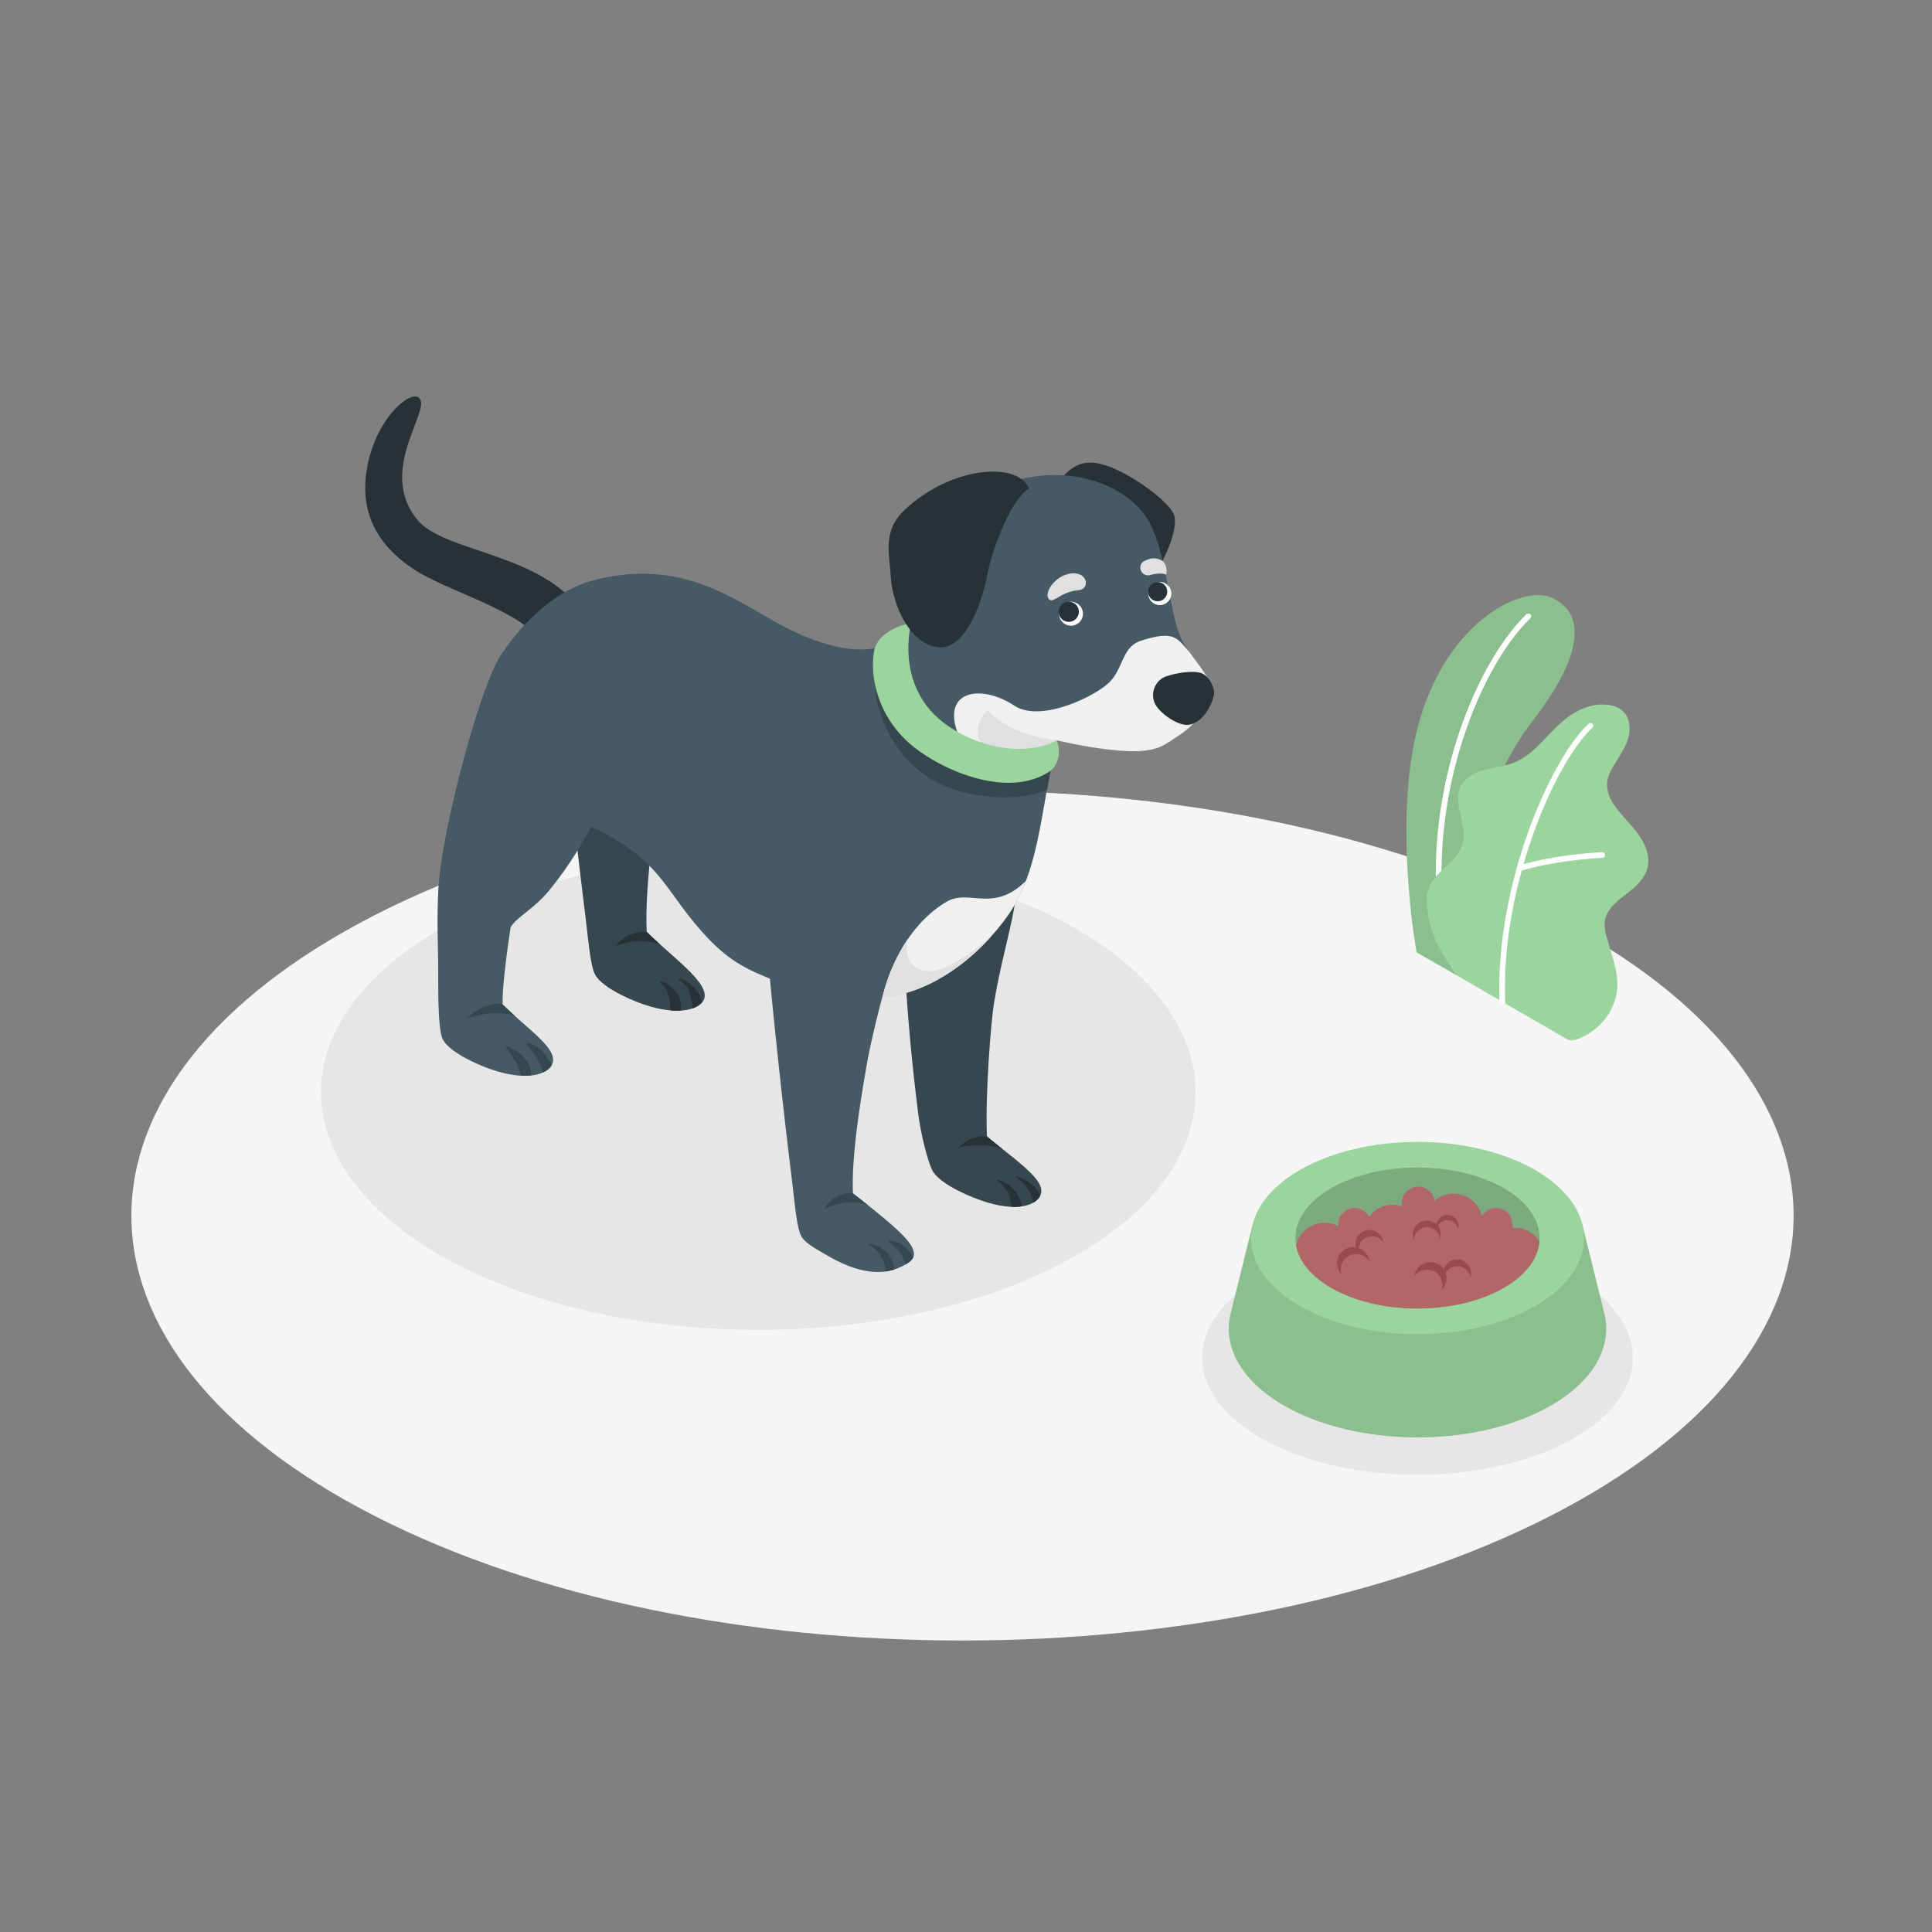 <svg xmlns="http://www.w3.org/2000/svg" xmlns:xlink="http://www.w3.org/1999/xlink" viewBox="0 0 500 500"><rect x="0" y="0" width="500" height="500" fill="#808080" stroke="none"/><defs><clipPath id="freepik--clip-path--inject-22"><path d="M344.51,333.3c12.34,7.12,32.34,7.12,44.68,0s12.34-18.68,0-25.8-32.34-7.13-44.68,0S332.17,326.17,344.51,333.3Z" style="fill:none"></path></clipPath><clipPath id="freepik--clip-path-2--inject-22"><path d="M262.38,212.63c3.66,17.54-2,28-5.13,46.94-.77,4.64-2.33,24-1.82,34.53,8.41,7.08,16.88,12.21,13.17,16.23-2.49,2.71-9.62,3.3-20.47-2.11-3.38-1.68-6.06-3.64-6.93-5.49-1.17-2.48-2.92-9.27-3.6-14.73-3.36-27.13-3.46-40.85-3.46-40.85Z" style="fill:#37474f"></path></clipPath><clipPath id="freepik--clip-path-3--inject-22"><path d="M175.08,161.93c3.67,17.54-2,28-5.13,46.95-.77,4.63-3.1,21.76-2.58,32.28,7,7,18,14.31,14.27,18.34-2.5,2.71-9.95,3.44-20.81-2-3.37-1.68-6.06-3.64-6.93-5.49-1.16-2.47-1.66-8.92-2.34-14.38-3.35-27.13-4.72-41.19-4.72-41.19Z" style="fill:#37474f"></path></clipPath><clipPath id="freepik--clip-path-4--inject-22"><path d="M305.52,164.86c-2.81-6.31-3.34-19.59-7.55-28.71s-17.22-14.89-30.55-12.78c-19.53,3.1-24.85,18.3-29.9,33.87-5.31,16.36-23.22,11.36-37.12,3.56-11.89-6.68-25.24-16.31-47-10.56-8.06,2.14-16.72,8.74-23.75,19.25-5.35,8-15.59,45.88-16.24,61.31-.39,9.27,0,12.92,0,21.55,0,5.51,0,14,1.13,16.52.87,1.84,3.56,3.8,6.93,5.48,10.85,5.42,18.31,4.69,20.8,2,3.71-4-5.12-9.4-12.17-16.35-.26-5.23,2.05-20,2.05-20,1.2-2.38,6.2-4.87,10.08-9.68A97.83,97.83,0,0,0,153,213.89c17,8.28,18.41,14.93,26.85,25.11,7.8,9.41,12.67,11.44,19.4,14.28h0s2.34,25,5.7,52.08c.67,5.47,1.17,11.91,2.33,14.39.87,1.85,3.81,3.43,7.07,5.31,11.15,6.44,17.14,3.9,20.31,2,4.8-2.86.39-7.08-13.91-18.19-.52-10.53,2.68-28.08,3.46-32.72,1.19-7.13,4.15-18.21,4.15-18.21,8.46-.24,21.46-6.34,31.62-19.87,8.36-11.05,9-24.5,12.5-42,.29-1.46.58-3,1-4.5,0,0,14,3.38,22,2.74.59-.06,1.17-.12,1.75-.23a8,8,0,0,0,1.58-.35c2.22-.47,4.84-2.52,6.48-3.58a17.65,17.65,0,0,0,3.56-3,11.27,11.27,0,0,0,.88-.93.34.34,0,0,0,.17-.3c.06,0,.06,0,.12-.06a21.54,21.54,0,0,0,3.1-5.08C315.23,175.92,308.32,171.18,305.52,164.86Z" style="fill:#455a64"></path></clipPath></defs><g id="freepik--Floor--inject-22"><path id="freepik--floor--inject-22" d="M97,392.35c84,42.95,220.18,42.95,304.18,0s84-112.57,0-155.52-220.19-43-304.18,0S13,349.41,97,392.35Z" style="fill:#f5f5f5"></path></g><g id="freepik--Shadows--inject-22"><path id="freepik--Shadow--inject-22" d="M406.27,372.78c-21.77,11.84-57.07,11.84-78.84,0s-21.77-31,0-42.85,57.07-11.83,78.84,0S428,361,406.27,372.78Z" style="fill:#e6e6e6"></path><ellipse id="freepik--shadow--inject-22" cx="196.24" cy="282.65" rx="113.18" ry="61.52" style="fill:#e6e6e6"></ellipse></g><g id="freepik--Plants--inject-22"><g id="freepik--plants--inject-22"><path d="M376.94,252.38l-10.33-5.9s-5-27.32-1.25-50.81c5.21-33,27.69-44.4,35.86-41.12s10.08,13.06-4.67,32.14C387.85,198,376.66,221.74,376.94,252.38Z" style="fill:#9BD49D"></path><g style="opacity:0.1"><path d="M376.94,252.38l-10.33-5.9s-5-27.32-1.25-50.81c5.21-33,27.69-44.4,35.86-41.12s10.08,13.06-4.67,32.14C387.85,198,376.66,221.74,376.94,252.38Z"></path></g><path d="M373.2,239.27h.1a.75.75,0,0,0,.63-.83c-4.27-30.91,8.16-64.78,22.12-78.43a.74.74,0,0,0,0-1,.76.76,0,0,0-1.05,0c-14.22,13.9-26.89,48.32-22.55,79.68A.74.74,0,0,0,373.2,239.27Z" style="fill:#fff"></path><path d="M405.62,269c1.63.94,5-1.11,6.29-2a15.58,15.58,0,0,0,5.18-6,14.64,14.64,0,0,0,1.3-8.77,34.09,34.09,0,0,0-1.11-4.67c-.43-1.51-.87-3-1.3-4.52a11.57,11.57,0,0,1-.67-4.57c.4-3.1,3.15-5.27,5.65-7.14,2.76-2.07,5.64-4.8,5.62-8.53,0-2.87-1.5-5.54-3.28-7.8s-3.9-4.25-5.51-6.64a9.19,9.19,0,0,1-1.88-5.79,9.51,9.51,0,0,1,1.27-3.62c1.31-2.42,3.05-4.65,4-7.26s.78-5.85-1.26-7.71c-1.67-1.53-4.15-1.75-6.41-1.6a14.69,14.69,0,0,0-6,2.1c-5.92,3.29-9.3,10.3-15.58,12.83-2.42,1-5.07,1.19-7.6,1.86s-5.1,2-6.27,4.29c-2.3,4.61,2,10.28.36,15.17-1.44,4.33-5.64,6-8,9.88a9.32,9.32,0,0,0-1.11,5.66,27.44,27.44,0,0,0,2.39,9.57,67.72,67.72,0,0,0,5.25,8.62C377,252.48,405.37,268.8,405.62,269Z" style="fill:#9BD49D"></path><path d="M388.84,260h0a.75.75,0,0,0,.72-.77c-1.22-29.26,12.57-61.56,22.59-70.94a.73.73,0,0,0,0-1,.74.74,0,0,0-1,0c-10.22,9.58-24.29,42.41-23.06,72.08A.75.75,0,0,0,388.84,260Z" style="fill:#fff"></path><path d="M393.23,225.44a.76.76,0,0,0,.21,0c9.4-2.91,21.12-3.42,21.23-3.42a.74.74,0,0,0,.71-.77.72.72,0,0,0-.77-.71c-.12,0-12,.53-21.6,3.49a.74.74,0,0,0,.22,1.44Z" style="fill:#fff"></path></g></g><g id="freepik--Food--inject-22"><path d="M415.16,339.75h0l-5.66-22.87H381.07a83.82,83.82,0,0,0-28.44,0H324.19l-5.66,22.87h0c-2.16,8.51,2.44,17.48,13.78,24,19.07,11,50,11,69.06,0C412.72,357.23,417.31,348.26,415.16,339.75Z" style="fill:#9BD49D"></path><path d="M415.16,339.75h0l-5.66-22.87H381.07a83.82,83.82,0,0,0-28.44,0H324.19l-5.66,22.87h0c-2.16,8.51,2.44,17.48,13.78,24,19.07,11,50,11,69.06,0C412.72,357.23,417.31,348.26,415.16,339.75Z" style="opacity:0.1"></path><ellipse cx="366.85" cy="320.4" rx="43.09" ry="24.88" style="fill:#9BD49D"></ellipse><path d="M344.51,333.3c12.34,7.12,32.34,7.12,44.68,0s12.34-18.68,0-25.8-32.34-7.13-44.68,0S332.17,326.17,344.51,333.3Z" style="opacity:0.2"></path><g style="clip-path:url(#freepik--clip-path--inject-22)"><path d="M392,317.75c-.22,0-.44,0-.65,0a4.6,4.6,0,0,0,.08-.84,4.26,4.26,0,0,0-7.92-2.19,7.56,7.56,0,0,0-12.25-4,4.26,4.26,0,0,0-8.47.67,4.6,4.6,0,0,0,.08.84,7.45,7.45,0,0,0-2.47-.42,7.53,7.53,0,0,0-6.07,3.06,4.26,4.26,0,0,0-8,2c0,.16,0,.32,0,.47a7.58,7.58,0,0,0-11.12,6.69c0,4.18,2.88,7.23,7.23,9.31a45.22,45.22,0,0,0,24.93,7.77c11.87,0,21.14-5.18,25.23-7.58,5-2.57,6.94-4.09,6.94-8.28A7.57,7.57,0,0,0,392,317.75Z" style="fill:#b16668"></path><path d="M347.24,329.86a4.19,4.19,0,0,1,5.3-6.43,4.14,4.14,0,0,1,1.84,3,3.82,3.82,0,0,0-1.17-1.2,4,4,0,0,0-6,4.62Z" style="fill:#9a4a4d"></path><path d="M366,330.39a4.19,4.19,0,0,1,8.34.07,4.14,4.14,0,0,1-1.19,3.32,4,4,0,0,0-7.15-3.39Z" style="fill:#9a4a4d"></path><path d="M351.83,324.45a3.6,3.6,0,1,1,6.14-2.94,3.43,3.43,0,0,0-6.14,2.94Z" style="fill:#9a4a4d"></path><path d="M373.73,330.83a3.6,3.6,0,0,1,6.42-3.19,3.54,3.54,0,0,1,.38,3,3.25,3.25,0,0,0-.49-1.35,3.43,3.43,0,0,0-6.31,1.53Z" style="fill:#9a4a4d"></path><path d="M365.89,320.75a3.6,3.6,0,1,1,6.8-.18,3.42,3.42,0,0,0-6.8.18Z" style="fill:#9a4a4d"></path><path d="M371.87,318.32a2.89,2.89,0,0,1,5.14-2.56,2.84,2.84,0,0,1,.31,2.41,2.74,2.74,0,0,0-5.45.15Z" style="fill:#9a4a4d"></path></g></g><g id="freepik--Dog--inject-22"><path d="M149.5,156.74c-11.66-14-34.88-13.88-41.69-22.45-9.44-11.89,2.15-26.23,1.12-30.49s-11.6,3.28-14,17.67c-1.84,11,2.46,20.14,13.78,26.85,9,5.31,29,10.84,32.35,19.45Z" style="fill:#263238"></path><path d="M262.38,212.63c3.66,17.54-2,28-5.13,46.94-.77,4.64-2.33,24-1.82,34.53,8.41,7.08,16.88,12.21,13.17,16.23-2.49,2.71-9.62,3.3-20.47-2.11-3.38-1.68-6.06-3.64-6.93-5.49-1.17-2.48-2.92-9.27-3.6-14.73-3.36-27.13-3.46-40.85-3.46-40.85Z" style="fill:#37474f"></path><g style="clip-path:url(#freepik--clip-path-2--inject-22)"><path d="M263.55,309.52a9.56,9.56,0,0,0-5-4.19c-.32-.12-.63.17-.26.39a8.11,8.11,0,0,1,3.23,5c.31,1.08.24,2.2.49,3.27s1.79.76,2.12-.07a2,2,0,0,0,.23-1A6.73,6.73,0,0,0,263.55,309.52Z" style="fill:#263238"></path><path d="M267.52,307a11,11,0,0,0-4.21-2.47c-.25-.08-.38.16-.16.31a10.32,10.32,0,0,1,3.1,3.34,11.23,11.23,0,0,1,1.09,2.71c.24.91.07,1.41.92,1.93.25.16.82.14,1-.18C270,310.81,268.9,308.25,267.52,307Z" style="fill:#263238"></path></g><path d="M175.08,161.93c3.67,17.54-2,28-5.13,46.95-.77,4.63-3.1,21.76-2.58,32.28,7,7,18,14.31,14.27,18.34-2.5,2.71-9.95,3.44-20.81-2-3.37-1.68-6.06-3.64-6.93-5.49-1.16-2.47-1.66-8.92-2.34-14.38-3.35-27.13-4.72-41.19-4.72-41.19Z" style="fill:#37474f"></path><g style="clip-path:url(#freepik--clip-path-3--inject-22)"><path d="M175.37,257.24A8.46,8.46,0,0,0,171.3,254c-.23-.09-.61.07-.33.32,3,2.64,2.61,7.46,2.53,11a.93.93,0,0,0,1.38.81l.12,0a1.77,1.77,0,0,0,1.15-1.37C176.25,262.22,176.67,259.51,175.37,257.24Z" style="fill:#263238"></path><path d="M180.2,256.29c-1-1.22-2.73-2.78-4.35-3-.27,0-.27.27-.08.39a6.55,6.55,0,0,1,2.09,1.82A16.49,16.49,0,0,1,179,259.1c.4,1.43-.15,3.73,1.3,4.49a.79.79,0,0,0,1-.23C182.44,261.38,181.62,258,180.2,256.29Z" style="fill:#263238"></path></g><path d="M167.37,241.16a9.91,9.91,0,0,0-8.16,3.68s5.93-2.5,11.31-.55l.3.09C169.62,243.31,168.45,242.23,167.37,241.16Z" style="fill:#263238"></path><path d="M275.4,123c3.25-3.35,6.17-4,10.8-2.54,5.89,1.86,15.61,8.61,17.51,12.49,2.79,5.74-10.76,29.78-18.38,23.84S275.4,123,275.4,123Z" style="fill:#263238"></path><path d="M305.52,164.86c-2.81-6.31-3.34-19.59-7.55-28.71s-17.22-14.89-30.55-12.78c-19.53,3.1-24.85,18.3-29.9,33.87-5.31,16.36-23.22,11.36-37.12,3.56-11.89-6.68-25.24-16.31-47-10.56-8.06,2.14-16.72,8.74-23.75,19.25-5.35,8-15.59,45.88-16.24,61.31-.39,9.27,0,12.92,0,21.55,0,5.51,0,14,1.13,16.52.87,1.84,3.56,3.8,6.93,5.48,10.85,5.42,18.31,4.69,20.8,2,3.71-4-5.12-9.4-12.17-16.35-.26-5.23,2.05-20,2.05-20,1.2-2.38,6.2-4.87,10.08-9.68A97.83,97.83,0,0,0,153,213.89c17,8.28,18.41,14.93,26.85,25.11,7.8,9.41,12.67,11.44,19.4,14.28h0s2.34,25,5.7,52.08c.67,5.47,1.17,11.91,2.33,14.39.87,1.85,3.81,3.43,7.07,5.31,11.15,6.44,17.14,3.9,20.31,2,4.8-2.86.39-7.08-13.91-18.19-.52-10.53,2.68-28.08,3.46-32.72,1.19-7.13,4.15-18.21,4.15-18.21,8.46-.24,21.46-6.34,31.62-19.87,8.36-11.05,9-24.5,12.5-42,.29-1.46.58-3,1-4.5,0,0,14,3.38,22,2.74.59-.06,1.17-.12,1.75-.23a8,8,0,0,0,1.58-.35c2.22-.47,4.84-2.52,6.48-3.58a17.65,17.65,0,0,0,3.56-3,11.27,11.27,0,0,0,.88-.93.34.34,0,0,0,.17-.3c.06,0,.06,0,.12-.06a21.54,21.54,0,0,0,3.1-5.08C315.23,175.92,308.32,171.18,305.52,164.86Z" style="fill:#455a64"></path><g style="clip-path:url(#freepik--clip-path-4--inject-22)"><path d="M230,324.75c-1-1.4-3.38-3.1-5.23-2.74-.21,0,0,.29.12.32,2.91,1.15,4.69,4.8,4.24,7.8-.2,1.26,1.73.36,2-.1C232.14,328.56,230.89,326,230,324.75Z" style="fill:#37474f"></path><path d="M230.35,321.15c-.54,0-.18.57.17.62s.81.65,1,.87a9.22,9.22,0,0,1,1.71,2,30.59,30.59,0,0,1,2,4.79c.44,1.08,2.42,0,2.22-1C236.89,325.17,234,321.06,230.35,321.15Z" style="fill:#37474f"></path><path d="M131.21,270.72c-.17-.06-.41.06-.28.26.86,1.29,1.78,2.45,2.55,3.83a13.52,13.52,0,0,1,1.52,4.78.81.81,0,0,0,.57.56l.55.14a.87.87,0,0,0,.94-.43C138.75,275.91,134.7,271.84,131.21,270.72Z" style="fill:#37474f"></path><path d="M141.39,273.34a8.15,8.15,0,0,0-4.58-3.45c-.25-.05-.75.09-.46.43a20.41,20.41,0,0,1,3.08,4.52c.42.88.86,1.8,1.21,2.71s.33,1.95,1.35,2.38a.91.91,0,0,0,1.13-.39C144.14,277.59,142.45,275,141.39,273.34Z" style="fill:#37474f"></path></g><path d="M272.65,195.41l-16,.69-17.17-5.32-12.95-13.44c0,7.5,5.75,22.44,20.47,27s24,0,24,0h0c.47-2.65,1-5.38,1.54-8.24C272.55,195.88,272.6,195.64,272.65,195.41Z" style="fill:#37474f"></path><path d="M295.3,165.82c-4.74,1.51-4.53,6.61-7.78,10.32s-18,11.05-24.93,6.52c-8.79-5.72-18.47-3.87-14.93,6.5s21.14,8.24,25.84,2.44h0s14,3.38,22,2.74c.59-.06,1.17-.12,1.75-.23a8,8,0,0,0,1.58-.35c2.22-.47,4.84-2.52,6.48-3.58a17.65,17.65,0,0,0,3.56-3,11.27,11.27,0,0,0,.88-.93.34.34,0,0,0,.17-.3c.06,0,.06,0,.12-.06a21.54,21.54,0,0,0,3.1-5.08c1.64-3.81-2.16-7.53-5.25-12h0C304.6,165.22,304.08,163,295.3,165.82Z" style="fill:#f0f0f0"></path><path d="M273.5,191.6c-13.78-1.7-17.88-7.93-17.88-7.93s-6.14,6,.41,10.85S273.5,191.6,273.5,191.6Z" style="fill:#e0e0e0"></path><path d="M273.5,191.6c-9.14,4.84-22.65,1.21-30.51-5.56-6.42-5.54-9.31-14.3-7.26-24.79,0,0-7.59,1.22-9.35,6.51-1.35,5.66-.09,16.11,8.35,24.05,7.48,7,26,15.48,37.18,7.64C271.91,199.45,275.35,196.83,273.5,191.6Z" style="fill:#9BD49D"></path><path d="M266.32,126.41c-3-7.12-20.27-5.68-32.18,5.54-5.87,5.52-3.95,11.28-3.62,17.07C231,157.44,236,167,243,167.5s11.13-11.71,12.39-18.23C257.21,140.05,262.32,128.66,266.32,126.41Z" style="fill:#263238"></path><path d="M307.67,187.57c-2.56.43-7.35-2.77-8.72-5.38a5.18,5.18,0,0,1,2.47-7c2.46-.95,7.2-1.76,9.42-1s3.66,4.13,3.32,5.68C313.51,182.84,311.18,187,307.67,187.57Z" style="fill:#263238"></path><path d="M274.07,158.83a3.1,3.1,0,1,1,3.1,3.1A3.1,3.1,0,0,1,274.07,158.83Z" style="fill:#fafafa"></path><path d="M274,158.33a2.6,2.6,0,1,1,2.6,2.6A2.6,2.6,0,0,1,274,158.33Z" style="fill:#263238"></path><path d="M245.08,233.32c-5.78,3.3-13.22,11-16.69,24.63,8.46-.24,21.46-6.34,31.62-19.87a40.54,40.54,0,0,0,5.52-10.14C257.07,236.37,250.86,230,245.08,233.32Z" style="fill:#f0f0f0"></path><path d="M228.39,258c7.51-.21,18.58-5,28.08-15.59-.52.41-10.14,8.76-15.55,8.93-5.61.17-6.78-4.13-6-8.27A46.29,46.29,0,0,0,228.39,258Z" style="fill:#e0e0e0"></path><polygon points="199.28 253.28 199.28 253.28 199.28 253.28 199.28 253.28" style="fill:#ebebeb"></polygon><path d="M130.14,260s-3.14-1.66-9.62,3.65c0,0,7.86-2.76,12.85-.64h0C132.29,262,131.19,261,130.14,260Z" style="fill:#37474f"></path><path d="M224.68,311.94q-1.81-1.44-3.9-3.06a7.31,7.31,0,0,0-7.39,4S219.24,309.72,224.68,311.94Z" style="fill:#37474f"></path><path d="M271.59,155.18c1.14.92,3-2.06,7.48-2.43,3.18-.27,2.47-4.89-1.9-4.34S269.9,153.81,271.59,155.18Z" style="fill:#e0e0e0"></path><path d="M248,297s6.65-1.62,11.43.38c-1.28-1-2.62-2.11-4-3.23C255.43,294.1,251.79,293.36,248,297Z" style="fill:#263238"></path><path d="M301,145.29c-1.65-1.13-3.24-1-5.15.06a2,2,0,0,0,1.79,3.48c1.9-.56,3.64-.47,4.12-.07A3.71,3.71,0,0,0,301,145.29Z" style="fill:#e0e0e0"></path><path d="M297.15,153.6a3,3,0,1,1,3,3A3,3,0,0,1,297.15,153.6Z" style="fill:#fafafa"></path><path d="M297.12,153.12a2.48,2.48,0,1,1,2.48,2.48A2.48,2.48,0,0,1,297.12,153.12Z" style="fill:#263238"></path></g></svg>